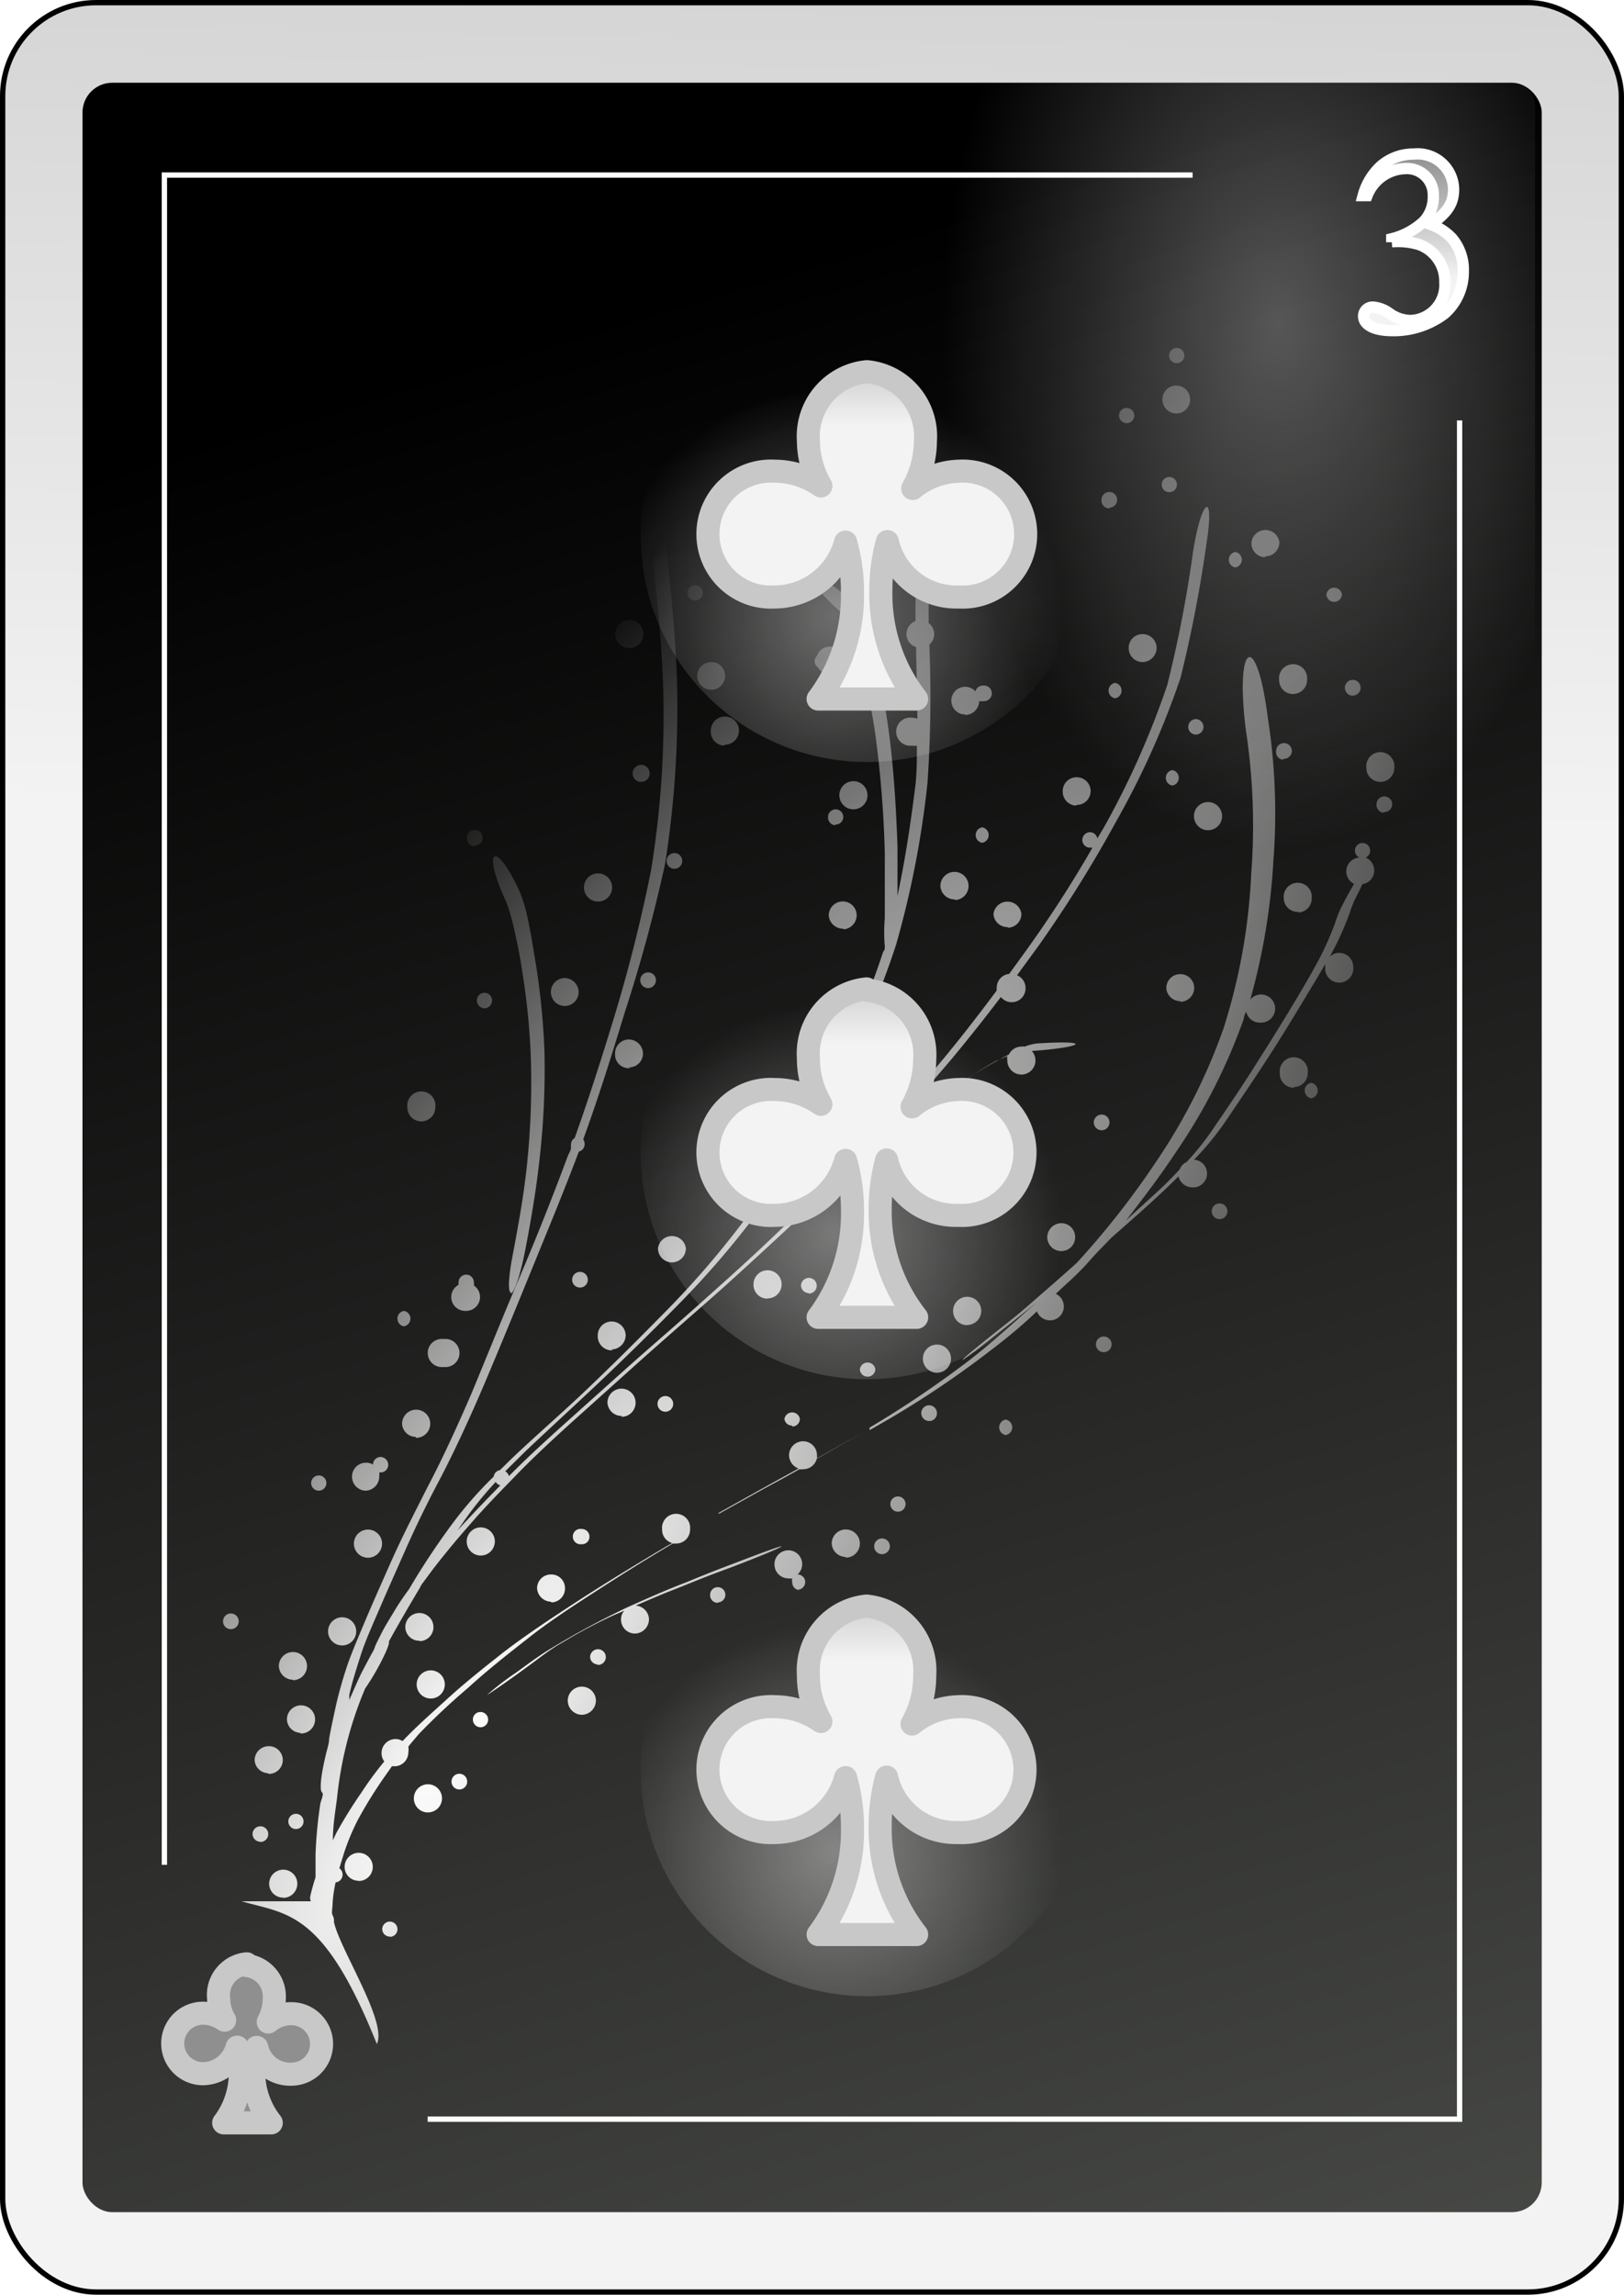<?xml version="1.0" encoding="UTF-8" standalone="no"?>
<svg
   id="svg2"
   viewBox="0 0 70.38 99.42"
   version="1.1"
   sodipodi:docname="3C.svg"
   inkscape:version="1.3.2 (091e20e, 2023-11-25, custom)"
   width="70.38"
   height="99.42"
   xmlns:inkscape="http://www.inkscape.org/namespaces/inkscape"
   xmlns:sodipodi="http://sodipodi.sourceforge.net/DTD/sodipodi-0.dtd"
   xmlns:xlink="http://www.w3.org/1999/xlink"
   xmlns="http://www.w3.org/2000/svg"
   xmlns:svg="http://www.w3.org/2000/svg"
   xmlns:rdf="http://www.w3.org/1999/02/22-rdf-syntax-ns#"
   xmlns:cc="http://creativecommons.org/ns#"
   xmlns:dc="http://purl.org/dc/elements/1.1/">
  <sodipodi:namedview
     id="namedview6"
     pagecolor="#ffffff"
     bordercolor="#000000"
     borderopacity="0.25"
     inkscape:showpageshadow="2"
     inkscape:pageopacity="0.0"
     inkscape:pagecheckerboard="0"
     inkscape:deskcolor="#d1d1d1"
     inkscape:zoom="15.285714"
     inkscape:cx="34.771029"
     inkscape:cy="50.07944"
     inkscape:window-width="3840"
     inkscape:window-height="2054"
     inkscape:window-x="-11"
     inkscape:window-y="-11"
     inkscape:window-maximized="1"
     inkscape:current-layer="g65584" />
  <defs
     id="defs6">
    <style
       id="style1">
      .cls-1 {
        filter: url(#filter63625-0);
      }

      .cls-2 {
        stroke: #000;
        fill: url(#linear-gradient);
      }

      .cls-2, .cls-6 {
        stroke-miterlimit: 10;
        stroke-width: 0.23px;
      }

      .cls-3 {
        fill: url(#linear-gradient-2);
      }

      .cls-4 {
        opacity: 0.31;
        fill: url(#radial-gradient);
      }

      .cls-11, .cls-13, .cls-4, .cls-5, .cls-9 {
        isolation: isolate;
      }

      .cls-5 {
        opacity: 0.32;
        fill: url(#radial-gradient-2);
      }

      .cls-6 {
        fill: none;
      }

      .cls-15, .cls-6 {
        stroke: #fff;
      }

      .cls-7 {
        fill: url(#radial-gradient-3);
      }

      .cls-10, .cls-12, .cls-14, .cls-8 {
        stroke: #c8c8c8;
        stroke-linejoin: round;
        stroke-width: 1px;
      }

      .cls-8 {
        fill: url(#linear-gradient-3);
      }

      .cls-11, .cls-13, .cls-9 {
        opacity: 0.4;
      }

      .cls-9 {
        fill: url(#radial-gradient-4);
      }

      .cls-10 {
        fill: url(#linear-gradient-4);
      }

      .cls-11 {
        fill: url(#radial-gradient-5);
      }

      .cls-12 {
        fill: url(#linear-gradient-5);
      }

      .cls-13 {
        fill: url(#radial-gradient-6);
      }

      .cls-14 {
        fill: url(#linear-gradient-6);
      }

      .cls-15 {
        stroke-width: 0.49px;
        fill: url(#linear-gradient-7);
      }
    </style>
    <filter
       id="filter63625-0"
       name="filter63625-0"
       x="-0.129"
       y="-0.091"
       width="1.257"
       height="1.182">
      <feGaussianBlur
         result="feGaussianBlur63627-4"
         stdDeviation="3.76"
         id="feGaussianBlur1" />
    </filter>
    <linearGradient
       id="linear-gradient"
       x1="-1327.03"
       y1="-2622.99"
       x2="-1317.55"
       y2="-2108.48"
       gradientTransform="matrix(0.23,0,0,-0.23,342.99,-558.46)"
       gradientUnits="userSpaceOnUse">
      <stop
         offset="0"
         stop-color="#f3f3f3"
         id="stop1" />
      <stop
         offset="1"
         stop-color="#8f8f8f"
         id="stop2" />
    </linearGradient>
    <linearGradient
       id="linear-gradient-2"
       x1="-1750.04"
       y1="-2389.17"
       x2="-1617.76"
       y2="-2826.89"
       gradientTransform="matrix(0.24,0,0,-0.24,446.9,-548.34)"
       gradientUnits="userSpaceOnUse">
      <stop
         offset="0"
         id="stop3" />
      <stop
         offset="1"
         stop-color="#555753"
         id="stop4" />
    </linearGradient>
    <radialGradient
       id="radial-gradient"
       cx="2162.5"
       cy="6243.89"
       r="58.68"
       gradientTransform="matrix(-0.23,0,0,0.21,505.31,-1191.63)"
       gradientUnits="userSpaceOnUse">
      <stop
         offset="0"
         stop-color="#fff"
         id="stop5" />
      <stop
         offset="1"
         stop-color="#fff"
         stop-opacity="0"
         id="stop6" />
    </radialGradient>
    <radialGradient
       id="radial-gradient-2"
       cx="-1360.82"
       cy="-1549.92"
       r="63.15"
       gradientTransform="matrix(0.23,0,0,-0.36,375.55,-534.55)"
       xlink:href="#radial-gradient" />
    <radialGradient
       id="radial-gradient-3"
       cx="574.11"
       cy="1075.66"
       r="25.37"
       gradientTransform="matrix(0.83,0.56,2.15,-3.16,-2762.33,3162.82)"
       xlink:href="#radial-gradient" />
    <linearGradient
       id="linear-gradient-3"
       x1="-8608.13"
       y1="-13368.21"
       x2="-8608.13"
       y2="-13308.71"
       gradientTransform="matrix(0.05,0,0,-0.06,482.72,-681.3)"
       xlink:href="#linear-gradient" />
    <radialGradient
       id="radial-gradient-4"
       cx="-474.1"
       cy="-1158.36"
       r="26.74"
       gradientTransform="matrix(0.37,0,0,-0.37,218.74,-339.02)"
       xlink:href="#radial-gradient" />
    <linearGradient
       id="linear-gradient-4"
       x1="-4382.61"
       y1="-6014.3"
       x2="-4382.61"
       y2="-5954.82"
       gradientTransform="matrix(0.11,0,0,-0.12,536.48,-640.36)"
       xlink:href="#linear-gradient" />
    <radialGradient
       id="radial-gradient-5"
       cx="-474.1"
       cy="-1158.36"
       r="26.74"
       gradientTransform="matrix(0.37,0,0,-0.37,218.74,-365.75)"
       xlink:href="#radial-gradient" />
    <linearGradient
       id="linear-gradient-5"
       x1="-4382.61"
       y1="-6014.3"
       x2="-4382.61"
       y2="-5954.82"
       gradientTransform="matrix(0.11,0,0,-0.12,536.48,-667.09)"
       xlink:href="#linear-gradient" />
    <radialGradient
       id="radial-gradient-6"
       cx="-474.1"
       cy="-1158.36"
       r="26.74"
       gradientTransform="matrix(0.37,0,0,-0.37,218.74,-392.49)"
       xlink:href="#radial-gradient" />
    <linearGradient
       id="linear-gradient-6"
       x1="-4382.61"
       y1="-6014.3"
       x2="-4382.61"
       y2="-5954.82"
       gradientTransform="matrix(0.11,0,0,-0.12,536.48,-693.83)"
       xlink:href="#linear-gradient" />
    <linearGradient
       id="linear-gradient-7"
       x1="76.79"
       y1="543"
       x2="76.79"
       y2="548.41"
       gradientTransform="matrix(1,0,0,-1,-8.36,564.46)"
       xlink:href="#linear-gradient" />
    <linearGradient
       inkscape:collect="always"
       xlink:href="#linear-gradient"
       id="linearGradient1"
       gradientUnits="userSpaceOnUse"
       gradientTransform="matrix(0.23,0,0,-0.23,342.99,-558.46)"
       x1="-1327.03"
       y1="-2622.99"
       x2="-1317.55"
       y2="-2108.48" />
    <radialGradient
       inkscape:collect="always"
       xlink:href="#radial-gradient"
       id="radialGradient1"
       gradientUnits="userSpaceOnUse"
       gradientTransform="matrix(-0.23,0,0,0.21,505.31,-1191.63)"
       cx="2162.5"
       cy="6243.89"
       r="58.68" />
  </defs>
  <title
     id="title6">Two of Spades</title>
  <g
     id="_3_club"
     data-name="3_club"
     transform="translate(-7.175,-9.415)">
    <g
       id="use70767">
      <g
         id="g65584">
        <rect
           id="rect65588"
           class="cls-2"
           x="7.29"
           y="9.53"
           width="70.15"
           height="99.19"
           rx="4.05"
           ry="4.05"
           style="fill:url(#linearGradient1)" />
        <rect
           id="rect3662"
           class="cls-3"
           x="10.75"
           y="13"
           width="63.24"
           height="92.26"
           rx="1.29"
           ry="1.29"
           style="fill:url(#linear-gradient-2)" />
        <rect
           id="rect65592"
           class="cls-4"
           x="10.99"
           y="81.02"
           width="26.55"
           height="24.28"
           style="fill:url(#radialGradient1)" />
        <path
           id="rect65594"
           class="cls-5"
           d="m 46.2,13 h 26.5 a 1,1 0 0 1 1,1 v 43.2 a 1,1 0 0 1 -1,1 H 46.2 a 1,1 0 0 1 -1,-1 V 14 a 1,1 0 0 1 1,-1 z"
           style="fill:url(#radial-gradient-2)" />
        <path
           id="path65596"
           class="cls-6"
           d="M 25.71,101.23 H 70.43 V 27.63 M 58.86,17 H 14.3 v 73.21" />
      </g>
    </g>
    <path
       id="path4205"
       class="cls-7"
       d="m 23.49,98 c 0.53,-0.9 -1.57,-4.09 -1.84,-5.3 0,-0.1 0,-0.2 -0.06,-0.3 -0.06,-0.1 0,-0.35 0,-0.53 a 5.58,5.58 0 0 1 0.13,-0.9 0.33,0.33 0 0 0 0.3,-0.33 0.32,0.32 0 0 0 -0.14,-0.28 l 0.21,-0.68 a 9.68,9.68 0 0 1 0.61,-1.45 19.57,19.57 0 0 1 1.08,-1.75 l 0.38,-0.54 h 0.11 a 0.6,0.6 0 0 0 0.6,-0.6 0.7,0.7 0 0 0 0,-0.25 c 0.14,-0.18 0.3,-0.36 0.45,-0.54 a 29.31,29.31 0 0 1 2.13,-2 c 0.81,-0.74 1.67,-1.42 2.54,-2.1 1,-0.8 2.11,-1.51 3.21,-2.22 1.1,-0.71 2.07,-1.31 3.13,-1.94 h 0.15 a 0.6,0.6 0 0 0 0.6,-0.6 0.61,0.61 0 1 0 -1.21,0 0.59,0.59 0 0 0 0.44,0.58 l -0.3,0.17 c -1.28,0.76 -2.56,1.54 -3.81,2.35 -1.1,0.72 -2.19,1.43 -3.23,2.23 -0.86,0.68 -1.72,1.36 -2.53,2.11 -0.62,0.56 -1.24,1.11 -1.82,1.72 a 0.54,0.54 0 0 0 -0.31,-0.09 0.61,0.61 0 0 0 -0.6,0.61 0.58,0.58 0 0 0 0.12,0.36 15.06,15.06 0 0 0 -1,1.36 19.84,19.84 0 0 0 -1.09,1.76 l -0.14,0.3 c 0,-0.61 0.1,-1.22 0.18,-1.82 A 16.43,16.43 0 0 1 23,82.57 10.56,10.56 0 0 0 23.89,81 2.46,2.46 0 0 0 24.03,80.62 v -0.09 c 0.43,-0.78 0.88,-1.55 1.34,-2.32 a 1.09,1.09 0 0 1 0.08,-0.15 l 0.52,-0.7 c 0.49,-0.63 1,-1.25 1.54,-1.86 0.67,-0.78 1.4,-1.52 2.12,-2.26 0.72,-0.74 1.67,-1.62 2.54,-2.4 L 35,68.3 c 1,-0.89 2,-1.76 3,-2.64 1,-0.88 2.21,-2 3.29,-3 0.57,-0.54 1.13,-1.09 1.69,-1.65 a 8.85,8.85 0 0 0 1.69,-1.33 c 1.1,-0.94 2.23,-1.86 3.38,-2.74 a 16.82,16.82 0 0 1 2.27,-1.55 l 0.51,-0.22 a 0.47,0.47 0 0 0 0,0.17 0.61,0.61 0 1 0 1.06,-0.39 c 2.24,-0.16 2.7,-0.48 0.28,-0.33 a 1.89,1.89 0 0 0 -0.58,0.14 0.39,0.39 0 0 0 -0.15,0 0.6,0.6 0 0 0 -0.54,0.34 21.1,21.1 0 0 0 -3.41,2.2 c -1.15,0.88 -2.27,1.8 -3.37,2.74 -0.46,0.39 -0.76,0.67 -0.93,0.83 0.57,-0.57 1.15,-1.14 1.72,-1.72 1.25,-1.26 2.43,-2.58 3.57,-3.93 q 1.07,-1.29 2.07,-2.61 a 0.6,0.6 0 0 0 1.07,-0.39 0.59,0.59 0 0 0 -0.37,-0.55 l 0.9,-1.23 a 55,55 0 0 0 3.4,-5.44 36.16,36.16 0 0 0 2.79,-6.23 57.6,57.6 0 0 0 1.12,-5.8 c 0.37,-2.33 -0.21,-2 -0.58,0.34 A 54.27,54.27 0 0 1 57.76,39.1 37,37 0 0 1 55,45.29 l -0.27,0.45 a 0.33,0.33 0 0 0 -0.32,-0.27 0.34,0.34 0 0 0 -0.33,0.34 0.33,0.33 0 0 0 0.33,0.33 h 0.11 a 52.11,52.11 0 0 1 -3,4.63 l -0.61,0.84 a 0.6,0.6 0 0 0 -0.54,0.6 0.49,0.49 0 0 0 0,0.12 c -0.81,1.09 -1.65,2.17 -2.52,3.21 -1.15,1.36 -2.33,2.68 -3.58,3.94 -1.25,1.26 -2.37,2.36 -3.59,3.52 -1.22,1.16 -2.17,2 -3.29,3 -1.12,1 -2,1.75 -3,2.64 l -2.79,2.5 c -0.8,0.72 -1.61,1.46 -2.37,2.23 a 0.34,0.34 0 0 0 -0.16,-0.21 l 0.91,-0.9 c 1,-0.94 2,-1.86 3,-2.8 q 1.77,-1.67 3.48,-3.41 a 38.89,38.89 0 0 0 3.61,-4.19 48,48 0 0 0 3.29,-5.4 35.69,35.69 0 0 0 2.65,-6.12 41.4,41.4 0 0 0 1.36,-7 54.93,54.93 0 0 0 0.08,-6 0.59,0.59 0 0 0 0.21,-0.45 0.61,0.61 0 0 0 -0.24,-0.48 c 0,-0.25 0,-0.5 0,-0.75 0,-0.41 0,-0.83 0,-1.25 -0.08,-2.34 -0.66,-2 -0.57,0.34 0,0.41 0,0.83 0,1.25 0,0.11 0,0.21 0,0.32 a 0.61,0.61 0 0 0 -0.39,0.57 0.58,0.58 0 0 0 0.42,0.56 c 0,1 0.06,2.08 0.05,3.11 a 0.59,0.59 0 0 0 -0.23,-0.05 0.61,0.61 0 1 0 0,1.21 0.52,0.52 0 0 0 0.21,0 c 0,0.67 0,1.34 -0.1,2 -0.19,1.51 -0.42,3 -0.74,4.51 0,-0.71 0,-1.43 0,-2.14 -0.06,-1.68 -0.16,-3.36 -0.38,-5 A 26.57,26.57 0 0 0 45.01,37.69 10.8,10.8 0 0 0 44.49,36 1.79,1.79 0 0 0 44.22,35.56 c -1.91,-1.71 -2.55,-1.33 -0.62,0.36 a 1.94,1.94 0 0 1 0.27,0.43 12.17,12.17 0 0 1 0.57,1.65 26.11,26.11 0 0 1 0.69,3.39 47.29,47.29 0 0 1 0.39,5 c 0,0.94 0,1.88 0,2.81 a 7,7 0 0 0 0,1.22 c 0,0.08 0,0.16 -0.07,0.23 -0.38,1.16 -0.82,2.29 -1.31,3.4 a 0.6,0.6 0 1 0 -0.52,0.9 h 0.12 c -0.29,0.62 -0.6,1.23 -0.94,1.83 a 47.35,47.35 0 0 1 -3.3,5.41 39,39 0 0 1 -3.62,4.19 c -1.14,1.16 -2.29,2.3 -3.47,3.42 -1,0.94 -2.05,1.85 -3.05,2.8 l -0.52,0.51 a 0.33,0.33 0 0 0 -0.27,0.28 16.87,16.87 0 0 0 -1.76,2 31.91,31.91 0 0 0 -1.91,2.88 c -0.22,0.3 -0.43,0.6 -0.62,0.92 -0.19,0.32 -0.41,0.66 -0.58,1 -0.17,0.34 -0.24,0.46 -0.32,0.7 v 0 c -0.17,0.3 -0.33,0.61 -0.49,0.91 -0.16,0.3 -0.39,0.85 -0.58,1.27 a 1.55,1.55 0 0 0 0,-0.21 c 0.13,-0.59 0.32,-1.17 0.5,-1.74 0.18,-0.57 0.53,-1.35 0.81,-2 0.28,-0.65 0.71,-1.62 1.07,-2.43 0.48,-1.09 1,-2.16 1.57,-3.23 0.68,-1.31 1.29,-2.65 1.87,-4 0.7,-1.65 1.38,-3.31 2.07,-5 0.69,-1.69 1.41,-3.42 2.06,-5.15 a 0.33,0.33 0 0 0 0.25,-0.33 0.36,0.36 0 0 0 -0.06,-0.2 c 0.66,-1.81 1.24,-3.66 1.8,-5.5 A 66.89,66.89 0 0 0 36,46.83 43.66,43.66 0 0 0 36.52,39.09 c -0.08,-2.64 -0.39,-5.26 -0.71,-7.87 -0.2,-1.58 -0.43,-3.14 -0.68,-4.71 a 5.22,5.22 0 0 0 -0.35,-1.39 0.58,0.58 0 0 0 0.19,0 0.61,0.61 0 1 0 0,-1.21 0.6,0.6 0 0 0 -0.6,0.6 0.63,0.63 0 0 0 0.16,0.42 3.72,3.72 0 0 0 0,1.88 c 0.11,0.69 0.22,1.39 0.32,2.09 a 0.34,0.34 0 0 0 -0.57,0.24 0.34,0.34 0 0 0 0.34,0.34 0.34,0.34 0 0 0 0.29,-0.18 c 0.11,0.74 0.21,1.48 0.31,2.22 0,0.19 0,0.38 0.07,0.57 A 0.54,0.54 0 0 0 35,32 a 0.62,0.62 0 0 0 -0.61,0.61 0.6,0.6 0 0 0 0.61,0.6 0.58,0.58 0 0 0 0.39,-0.14 c 0.25,2.09 0.47,4.2 0.53,6.31 a 41.81,41.81 0 0 1 -0.53,7.74 67.08,67.08 0 0 1 -1.65,6.53 c -0.52,1.7 -1.06,3.39 -1.66,5.07 a 0.34,0.34 0 0 0 -0.16,0.29 0.43,0.43 0 0 0 0,0.12 c 0,0.12 -0.08,0.23 -0.13,0.35 -0.67,1.8 -1.38,3.59 -2.13,5.35 -0.75,1.76 -1.37,3.32 -2.07,5 -0.59,1.36 -1.2,2.71 -1.88,4 -0.54,1.07 -1.09,2.13 -1.58,3.23 -0.36,0.81 -0.72,1.62 -1.07,2.44 -0.28,0.67 -0.57,1.33 -0.81,2 a 18.09,18.09 0 0 0 -0.5,1.74 c -0.11,0.5 -0.22,1 -0.31,1.49 0,0.22 -0.08,0.44 -0.13,0.65 -0.26,1.07 -0.28,1.61 -0.18,1.69 0.1,0.08 -0.06,0.36 -0.08,0.54 a 19.12,19.12 0 0 0 -0.2,2.14 v 1 c -0.08,0.24 -0.15,0.49 -0.21,0.74 -0.06,0.25 0,0.2 0,0.3 h -3 c 2,0.57 3.55,0.4 5.86,6.17 z m 0.59,-4.67 A 0.33,0.33 0 1 0 23.74,93 a 0.33,0.33 0 0 0 0.34,0.32 z m -4.63,-1.69 a 0.61,0.61 0 1 0 -0.61,-0.61 0.6,0.6 0 0 0 0.61,0.6 z m 3.26,-0.73 a 0.61,0.61 0 1 0 -0.6,-0.6 0.6,0.6 0 0 0 0.6,0.59 z m -4.26,-1.69 a 0.34,0.34 0 1 0 -0.33,-0.34 0.34,0.34 0 0 0 0.33,0.33 z M 20,88.66 a 0.33,0.33 0 0 0 0,-0.66 0.33,0.33 0 1 0 0,0.66 z m 5.71,-0.72 a 0.61,0.61 0 1 0 -0.6,-0.61 0.61,0.61 0 0 0 0.56,0.61 z m 1.43,-1 a 0.34,0.34 0 0 0 0,-0.67 0.34,0.34 0 1 0 0,0.67 z m -8.32,-0.67 a 0.6,0.6 0 0 0 0.61,-0.6 0.6,0.6 0 0 0 -0.61,-0.6 0.61,0.61 0 0 0 -0.61,0.6 0.6,0.6 0 0 0 0.57,0.57 z m 1.39,-1.75 a 0.61,0.61 0 1 0 -0.6,-0.61 0.6,0.6 0 0 0 0.56,0.58 z M 28,84.25 A 0.33,0.33 0 0 0 28.33,83.92 0.33,0.33 0 0 0 28,83.59 0.32,0.32 0 0 0 27.67,83.92 0.33,0.33 0 0 0 28,84.25 Z m 4.38,-0.54 A 0.62,0.62 0 0 0 33,83.1 a 0.61,0.61 0 0 0 -1.22,0 0.62,0.62 0 0 0 0.61,0.61 z M 25.92,83 a 0.61,0.61 0 0 0 0,-1.21 0.61,0.61 0 1 0 0,1.21 z m 2.37,-0.15 c 0,0 0.71,-0.46 1.82,-1.28 0.48,-0.35 0.94,-0.72 1.45,-1 a 22,22 0 0 1 2.2,-1.17 l 0.47,-0.2 a 0.56,0.56 0 0 0 -0.14,0.38 0.6,0.6 0 0 0 0.6,0.61 0.62,0.62 0 0 0 0.61,-0.61 0.61,0.61 0 0 0 -0.58,-0.6 c 0.53,-0.23 1.06,-0.46 1.6,-0.67 0.54,-0.21 1.21,-0.49 1.82,-0.72 l 0.78,-0.29 c 2.38,-0.91 3,-1.27 0.62,-0.36 l -0.79,0.3 c -0.61,0.23 -1.21,0.47 -1.81,0.72 -0.87,0.33 -1.72,0.71 -2.57,1.09 A 36.49,36.49 0 0 0 31,80.87 c -0.51,0.31 -1,0.68 -1.44,1 a 12.16,12.16 0 0 0 -1.22,0.93 z m -8.42,-0.64 a 0.61,0.61 0 1 0 -0.61,-0.61 0.61,0.61 0 0 0 0.61,0.59 z m 13.21,-0.66 a 0.34,0.34 0 1 0 -0.33,-0.33 0.34,0.34 0 0 0 0.33,0.31 z m -11,-0.85 a 0.61,0.61 0 0 0 0,-1.21 0.61,0.61 0 1 0 0,1.21 z m 3.27,-0.18 a 0.61,0.61 0 1 0 -0.61,-0.6 0.6,0.6 0 0 0 0.64,0.58 z M 17.18,80 A 0.34,0.34 0 1 0 16.84,79.66 0.34,0.34 0 0 0 17.18,80 Z m 21.11,-1.16 a 0.33,0.33 0 1 0 -0.34,-0.33 0.33,0.33 0 0 0 0.34,0.35 z m -7.23,0 a 0.6,0.6 0 0 0 0.6,-0.61 0.59,0.59 0 0 0 -0.6,-0.6 0.6,0.6 0 0 0 -0.61,0.6 0.62,0.62 0 0 0 0.61,0.58 z m 10.68,-0.55 a 0.33,0.33 0 0 0 0,-0.66 v 0 a 0.6,0.6 0 1 0 -1,-0.43 0.6,0.6 0 0 0 0.6,0.6 0.47,0.47 0 0 0 0.17,0 0.37,0.37 0 0 0 0,0.18 0.33,0.33 0 0 0 0.33,0.33 z m 2.08,-1.39 a 0.61,0.61 0 1 0 -0.6,-0.61 0.61,0.61 0 0 0 0.6,0.58 z m -20.62,0 a 0.61,0.61 0 0 0 0,-1.21 0.61,0.61 0 1 0 0,1.21 z M 28,76.81 A 0.61,0.61 0 1 0 27.4,76.2 0.61,0.61 0 0 0 28,76.81 Z m 17.39,-0.06 a 0.34,0.34 0 1 0 -0.33,-0.33 0.34,0.34 0 0 0 0.3,0.33 z m -13,-0.43 A 0.32,0.32 0 0 0 32.72,75.99 0.33,0.33 0 0 0 32.39,75.66 0.33,0.33 0 0 0 32,76 a 0.33,0.33 0 0 0 0.36,0.32 z m -5.53,-0.39 c 0.2,-0.29 0.39,-0.57 0.6,-0.86 a 15.13,15.13 0 0 1 1.2,-1.45 0.3,0.3 0 0 0 0.2,0.15 c -0.65,0.66 -1.29,1.33 -1.9,2 l -0.1,0.13 z M 38.33,75 l 2,-1.11 c 0.5,-0.27 1,-0.54 1.49,-0.82 a 0.47,0.47 0 0 0 0.17,0 0.6,0.6 0 0 0 0.58,-0.45 l 2.08,-1.19 -2.07,1.17 a 0.66,0.66 0 0 0 0,-0.14 0.6,0.6 0 0 0 -0.6,-0.6 0.61,0.61 0 0 0 -0.61,0.6 0.63,0.63 0 0 0 0.41,0.58 l -0.47,0.26 c -1,0.55 -2,1.11 -3,1.67 z m 7.76,-0.09 a 0.33,0.33 0 0 0 0,-0.66 0.33,0.33 0 0 0 0,0.66 z M 23,74 a 0.61,0.61 0 0 0 0.61,-0.61 0.84,0.84 0 0 0 0,-0.18 h 0.06 A 0.33,0.33 0 0 0 24,72.88 0.34,0.34 0 0 0 23.67,72.54 0.33,0.33 0 0 0 23.34,72.87 0.55,0.55 0 0 0 23.03,72.79 0.6,0.6 0 0 0 22.43,73.39 0.61,0.61 0 0 0 23,74 Z m -2,0 A 0.33,0.33 0 1 0 20.66,73.67 0.33,0.33 0 0 0 21,74 Z m 4.2,-2.29 a 0.61,0.61 0 1 0 -0.6,-0.61 0.6,0.6 0 0 0 0.59,0.57 z m 25.56,-0.12 a 0.34,0.34 0 0 0 0,-0.67 0.34,0.34 0 0 0 0,0.67 z m -5.9,-0.21 0.9,-0.52 a 41.45,41.45 0 0 0 4.35,-2.94 c 0.71,-0.54 1.39,-1.1 2,-1.69 a 0.61,0.61 0 0 0 0.57,0.39 0.6,0.6 0 0 0 0.6,-0.6 0.61,0.61 0 0 0 -0.35,-0.55 c 0.48,-0.45 1,-0.9 1.41,-1.37 0.41,-0.47 0.66,-0.7 1,-1.06 1,-0.88 2,-1.75 2.9,-2.65 a 0.1,0.1 0 0 0 0,-0.05 0.62,0.62 0 0 0 0.61,0.52 0.601,0.601 0 0 0 0.07,-1.2 12.21,12.21 0 0 0 1.5,-1.86 c 0.57,-0.84 1.14,-1.68 1.69,-2.53 0.55,-0.85 1.08,-1.71 1.6,-2.58 0.3,-0.5 0.61,-1 0.9,-1.51 a 0.5,0.5 0 0 0 0,0.12 0.61,0.61 0 1 0 1.21,0 0.6,0.6 0 0 0 -0.61,-0.6 0.57,0.57 0 0 0 -0.41,0.17 l 0.24,-0.45 a 12.86,12.86 0 0 0 0.62,-1.43 5.37,5.37 0 0 1 0.21,-0.56 c 0.14,-0.28 0.26,-0.51 0.35,-0.71 a 0.59,0.59 0 0 0 0.51,-0.59 0.6,0.6 0 0 0 -0.37,-0.56 0.33,0.33 0 1 0 -0.27,0 0.6,0.6 0 0 0 -0.57,0.6 0.6,0.6 0 0 0 0.34,0.54 c -0.18,0.3 -0.38,0.66 -0.61,1.12 a 5.37,5.37 0 0 0 -0.21,0.56 12.86,12.86 0 0 1 -0.62,1.43 c -0.4,0.77 -0.85,1.52 -1.3,2.27 -0.45,0.75 -1.06,1.72 -1.6,2.57 -0.54,0.85 -1.11,1.7 -1.69,2.54 a 11.56,11.56 0 0 1 -1.23,1.56 0.59,0.59 0 0 0 -0.3,0.32 c -0.22,0.24 -0.45,0.47 -0.68,0.7 -0.54,0.51 -1.1,1 -1.65,1.52 0.77,-1 1.49,-1.94 2.19,-3 a 24.9,24.9 0 0 0 2.92,-5.75 c 0,-0.11 0.06,-0.21 0.1,-0.31 a 0.6,0.6 0 0 0 0.59,0.48 0.61,0.61 0 1 0 -0.41,-1 28,28 0 0 0 1,-6 26.8,26.8 0 0 0 -0.24,-6.2 c -0.49,-3.86 -1.44,-3.31 -0.95,0.54 a 27.47,27.47 0 0 1 0.23,6.21 25.82,25.82 0 0 1 -1.21,6.73 25.17,25.17 0 0 1 -2.92,5.76 36.25,36.25 0 0 1 -3.43,4.37 c -0.71,0.64 -1.44,1.27 -2.16,1.9 -0.53,0.46 -1.08,0.88 -1.63,1.32 -1.91,1.53 -1.31,1.18 0.6,-0.35 0.5,-0.39 1,-0.78 1.48,-1.19 -1,0.9 -1.95,1.77 -3,2.58 a 45.58,45.58 0 0 1 -4.27,2.88 z m -3.35,-0.16 a 0.33,0.33 0 0 0 0.33,-0.33 0.34,0.34 0 0 0 -0.67,0 0.33,0.33 0 0 0 0.33,0.29 z m 6,-0.24 a 0.34,0.34 0 0 0 0.27,-0.33 0.34,0.34 0 1 0 -0.33,0.33 z M 34.1,70.8 a 0.61,0.61 0 1 0 -0.6,-0.61 0.61,0.61 0 0 0 0.64,0.57 z M 36,70.58 A 0.34,0.34 0 1 0 35.67,70.24 0.34,0.34 0 0 0 36,70.58 Z m 8.77,-1.52 a 0.33,0.33 0 0 0 0.34,-0.33 0.34,0.34 0 0 0 -0.67,0 0.33,0.33 0 0 0 0.32,0.33 z m 3,-0.17 a 0.61,0.61 0 1 0 -0.6,-0.61 0.61,0.61 0 0 0 0.58,0.61 z M 26.4,68.64 a 0.61,0.61 0 1 0 0,-1.21 0.61,0.61 0 1 0 0,1.21 z M 55,68 A 0.34,0.34 0 1 0 54.67,67.67 0.34,0.34 0 0 0 55,68 Z M 33.68,67.88 a 0.62,0.62 0 0 0 0.61,-0.61 0.61,0.61 0 0 0 -0.61,-0.6 0.6,0.6 0 0 0 -0.6,0.6 0.61,0.61 0 0 0 0.64,0.65 z m -9,-1 a 0.34,0.34 0 0 0 0,-0.67 0.34,0.34 0 0 0 0,0.67 z m 24.4,-0.06 a 0.61,0.61 0 1 0 -0.6,-0.61 0.61,0.61 0 0 0 0.6,0.62 z M 27.37,66.21 a 0.6,0.6 0 0 0 0.34,-1.1 0.32,0.32 0 0 0 0,-0.14 0.33,0.33 0 1 0 -0.66,0 0.36,0.36 0 0 0 0,0.11 0.6,0.6 0 0 0 0.28,1.13 z m 13.07,-0.54 a 0.61,0.61 0 1 0 -0.61,-0.6 0.6,0.6 0 0 0 0.61,0.61 z M 29.3,65.46 c 0.14,0 0.41,-0.7 0.65,-1.95 0.24,-1.25 0.46,-2.53 0.6,-3.81 a 34.41,34.41 0 0 0 0.22,-4.76 32.31,32.31 0 0 0 -0.34,-3.55 C 30.3,50.6 30.18,49.8 30,49 a 7.2,7.2 0 0 0 -0.28,-0.9 c -1.05,-2.33 -1.71,-2 -0.62,0.36 a 7.06,7.06 0 0 1 0.28,0.89 24,24 0 0 1 0.46,2.36 30.07,30.07 0 0 1 0.34,3.54 A 34.39,34.39 0 0 1 30,60 c -0.14,1.28 -0.37,2.55 -0.61,3.81 -0.21,1.1 -0.19,1.62 -0.06,1.61 z m 12.92,0 a 0.34,0.34 0 1 0 -0.33,-0.34 0.34,0.34 0 0 0 0.33,0.32 z M 32.3,65.2 a 0.34,0.34 0 1 0 -0.33,-0.34 0.34,0.34 0 0 0 0.33,0.34 z m 4,-1.09 a 0.61,0.61 0 0 0 0.6,-0.61 0.61,0.61 0 0 0 -1.21,0 0.61,0.61 0 0 0 0.58,0.61 z m 16.87,-0.49 a 0.6,0.6 0 0 0 0.6,-0.6 0.6,0.6 0 0 0 -0.6,-0.61 0.62,0.62 0 0 0 -0.61,0.61 0.61,0.61 0 0 0 0.58,0.6 z m 6.8,-1.39 a 0.34,0.34 0 1 0 0,-0.67 0.34,0.34 0 0 0 0,0.67 z M 48.42,59.38 a 0.6,0.6 0 0 0 0.61,-0.6 0.61,0.61 0 0 0 -0.61,-0.6 0.6,0.6 0 0 0 -0.6,0.6 0.6,0.6 0 0 0 0.6,0.6 z m 6.44,-1 a 0.34,0.34 0 1 0 0,-0.67 0.34,0.34 0 0 0 0,0.67 z M 25.43,58 a 0.61,0.61 0 0 0 0.61,-0.61 0.61,0.61 0 1 0 -1.21,0 0.6,0.6 0 0 0 0.6,0.61 z m 15.29,-0.25 a 0.6,0.6 0 0 0 0.61,-0.6 0.61,0.61 0 1 0 -1.21,0 0.6,0.6 0 0 0 0.6,0.6 z M 64,57 a 0.34,0.34 0 0 0 0,-0.67 0.34,0.34 0 0 0 0,0.67 z m -0.76,-0.49 a 0.6,0.6 0 0 0 0.61,-0.6 0.61,0.61 0 1 0 -1.21,0 0.6,0.6 0 0 0 0.64,0.63 z M 44.43,56.33 a 0.61,0.61 0 1 0 0,-1.21 0.61,0.61 0 0 0 0,1.21 z m -10,-0.67 a 0.6,0.6 0 0 0 0.61,-0.6 0.62,0.62 0 0 0 -0.61,-0.61 0.6,0.6 0 0 0 -0.6,0.61 0.59,0.59 0 0 0 0.66,0.63 z M 28.17,53.1 a 0.34,0.34 0 0 0 0.33,-0.34 0.33,0.33 0 0 0 -0.33,-0.33 0.33,0.33 0 0 0 -0.33,0.33 0.34,0.34 0 0 0 0.33,0.34 z M 31.65,53 a 0.6,0.6 0 0 0 0.6,-0.6 0.61,0.61 0 0 0 -0.6,-0.61 0.6,0.6 0 0 0 -0.6,0.61 0.6,0.6 0 0 0 0.6,0.6 z m 26.67,-0.18 a 0.61,0.61 0 0 0 0.61,-0.6 0.6,0.6 0 0 0 -0.61,-0.6 0.6,0.6 0 0 0 -0.6,0.6 0.6,0.6 0 0 0 0.6,0.57 z m -23,-0.6 a 0.34,0.34 0 0 0 0,-0.67 0.34,0.34 0 1 0 0,0.67 z m 8.38,-2.54 a 0.61,0.61 0 0 0 0.6,-0.61 0.6,0.6 0 0 0 -0.6,-0.6 0.61,0.61 0 0 0 -0.61,0.6 0.62,0.62 0 0 0 0.66,0.58 z m 7.13,-0.07 a 0.6,0.6 0 0 0 0.61,-0.6 0.61,0.61 0 0 0 -1.21,0 0.6,0.6 0 0 0 0.65,0.57 z m 12.59,-0.66 a 0.6,0.6 0 0 0 0.6,-0.6 0.61,0.61 0 1 0 -1.21,0 0.6,0.6 0 0 0 0.66,0.57 z M 33.17,48.47 a 0.61,0.61 0 0 0 0,-1.21 0.61,0.61 0 1 0 0,1.21 z m 15.36,-0.06 a 0.61,0.61 0 1 0 -0.6,-0.61 0.61,0.61 0 0 0 0.65,0.58 z M 36.46,47.05 a 0.34,0.34 0 0 0 0,-0.67 0.34,0.34 0 1 0 0,0.67 z m -8.72,-1 a 0.34,0.34 0 1 0 -0.33,-0.33 0.34,0.34 0 0 0 0.33,0.36 z m 22,-0.12 a 0.34,0.34 0 0 0 0,-0.67 0.34,0.34 0 0 0 0,0.67 z m 9.71,-0.55 a 0.61,0.61 0 1 0 0,-1.21 0.61,0.61 0 0 0 0,1.21 z M 43.39,45.14 a 0.33,0.33 0 1 0 -0.33,-0.33 0.34,0.34 0 0 0 0.29,0.36 z M 67.16,44.6 a 0.34,0.34 0 1 0 -0.33,-0.33 0.34,0.34 0 0 0 0.29,0.36 z m -23,-0.12 a 0.61,0.61 0 0 0 0,-1.22 0.61,0.61 0 0 0 0,1.22 z m 9.68,-0.19 a 0.6,0.6 0 0 0 0.6,-0.6 0.6,0.6 0 0 0 -0.6,-0.6 0.6,0.6 0 0 0 -0.61,0.6 0.61,0.61 0 0 0 0.56,0.63 z m 4.14,-0.84 a 0.34,0.34 0 0 0 0,-0.67 0.34,0.34 0 0 0 0,0.67 z M 67,43.29 a 0.6,0.6 0 0 0 0.6,-0.6 0.61,0.61 0 1 0 -1.21,0 0.6,0.6 0 0 0 0.61,0.6 z m -32,0 a 0.37,0.37 0 1 0 -0.08,0 z m 27.81,-1 a 0.34,0.34 0 1 0 -0.33,-0.33 0.33,0.33 0 0 0 0.29,0.37 z M 38.59,41.68 a 0.61,0.61 0 1 0 -0.61,-0.61 0.6,0.6 0 0 0 0.57,0.65 z M 59,41.24 A 0.33,0.33 0 0 0 59.33,40.91 0.34,0.34 0 0 0 59,40.57 0.34,0.34 0 0 0 58.67,40.91 0.33,0.33 0 0 0 59,41.24 Z M 49,40.39 a 0.61,0.61 0 0 0 0.61,-0.6 c 0,0 0,0 0,0 a 0.28,0.28 0 0 0 0.15,0 0.34,0.34 0 1 0 0,-0.67 0.32,0.32 0 0 0 -0.31,0.25 0.6,0.6 0 1 0 -0.44,1 z m 6.5,-0.72 a 0.34,0.34 0 0 0 0,-0.67 0.34,0.34 0 0 0 0,0.67 z m 10.29,-0.12 a 0.34,0.34 0 1 0 -0.33,-0.34 0.34,0.34 0 0 0 0.4,0.34 z m -2.57,-0.07 a 0.6,0.6 0 0 0 0.6,-0.6 0.61,0.61 0 1 0 -1.21,0 0.6,0.6 0 0 0 0.68,0.6 z M 38,39.3 A 0.6,0.6 0 0 0 38.6,38.7 0.59,0.59 0 0 0 38,38.1 0.6,0.6 0 0 0 37.39,38.7 0.61,0.61 0 0 0 38,39.3 Z m 5.14,-0.66 a 0.61,0.61 0 1 0 0,-1.21 0.6,0.6 0 0 0 -0.56,0.4 0.33,0.33 0 0 0 -0.1,0.23 0.33,0.33 0 0 0 0.15,0.28 0.6,0.6 0 0 0 0.51,0.3 z M 56.69,38.1 a 0.62,0.62 0 0 0 0.61,-0.61 0.6,0.6 0 0 0 -0.61,-0.6 0.59,0.59 0 0 0 -0.6,0.6 0.6,0.6 0 0 0 0.6,0.61 z M 34.37,37.49 a 0.61,0.61 0 1 0 0,-1.21 0.61,0.61 0 0 0 0,1.21 z m 10.19,-1.88 a 0.33,0.33 0 0 0 0.34,-0.33 0.34,0.34 0 0 0 -0.67,0 0.33,0.33 0 0 0 0.33,0.33 z M 65,35.49 a 0.33,0.33 0 0 0 0.33,-0.33 0.34,0.34 0 0 0 -0.67,0 0.33,0.33 0 0 0 0.34,0.33 z M 37.3,35.43 A 0.33,0.33 0 0 0 37.63,35.1 0.32,0.32 0 0 0 37.3,34.77 0.33,0.33 0 0 0 36.97,35.1 0.33,0.33 0 0 0 37.3,35.43 Z M 60.71,34 a 0.34,0.34 0 0 0 0,-0.67 0.34,0.34 0 0 0 0,0.67 z m 1.3,-0.48 a 0.61,0.61 0 0 0 0.61,-0.61 0.61,0.61 0 0 0 -1.21,0 0.61,0.61 0 0 0 0.59,0.65 z M 40.27,32.79 a 0.34,0.34 0 0 0 0,-0.67 0.34,0.34 0 1 0 0,0.67 z M 43,32.59 a 0.61,0.61 0 0 0 0,-1.21 0.61,0.61 0 1 0 0,1.21 z m -5.2,-1 a 0.61,0.61 0 1 0 -0.61,-0.6 0.6,0.6 0 0 0 0.63,0.63 z m 17.45,-0.18 a 0.34,0.34 0 1 0 -0.34,-0.34 0.34,0.34 0 0 0 0.36,0.37 z m -7.84,-0.06 a 0.61,0.61 0 1 0 -0.6,-0.61 0.61,0.61 0 0 0 0.62,0.64 z m 10.44,-0.61 a 0.33,0.33 0 0 0 0,-0.66 0.33,0.33 0 0 0 0,0.66 z M 46.2,29.39 a 0.34,0.34 0 1 0 -0.34,-0.34 0.34,0.34 0 0 0 0.34,0.34 z m -13,-0.19 a 0.61,0.61 0 0 0 0,-1.21 0.61,0.61 0 1 0 0,1.21 z M 56,27.75 A 0.33,0.33 0 1 0 55.67,27.42 0.34,0.34 0 0 0 56,27.75 Z m 2.15,-0.42 a 0.6,0.6 0 0 0 0.6,-0.61 0.6,0.6 0 0 0 -0.6,-0.6 0.6,0.6 0 0 0 -0.6,0.6 0.61,0.61 0 0 0 0.59,0.61 z M 32.4,26.42 a 0.34,0.34 0 0 0 0,-0.67 0.34,0.34 0 0 0 0,0.67 z m 25.77,-1.27 a 0.33,0.33 0 0 0 0.33,-0.33 0.32,0.32 0 0 0 -0.33,-0.33 0.33,0.33 0 0 0 -0.33,0.33 0.33,0.33 0 0 0 0.33,0.33 z M 41.54,24.24 a 0.34,0.34 0 0 0 0,-0.67 0.34,0.34 0 1 0 0,0.67 z M 33,22.61 A 0.34,0.34 0 1 0 32.67,22.27 0.34,0.34 0 0 0 33,22.61 Z m 1.7,-1.21 a 0.34,0.34 0 1 0 -0.33,-0.34 0.34,0.34 0 0 0 0.33,0.34 z"
       style="fill:url(#radial-gradient-3)" />
    <g
       id="use74210">
      <g
         id="g74116">
        <path
           id="path74118"
           class="cls-8"
           d="m 17.87,94.5 a 1.35,1.35 0 0 0 -1.22,1.5 1.89,1.89 0 0 0 0.26,0.94 1.67,1.67 0 0 0 -0.94,-0.3 1.31,1.31 0 1 0 0,2.62 1.56,1.56 0 0 0 1.48,-1.15 4.05,4.05 0 0 1 0.14,1.06 3.58,3.58 0 0 1 -0.72,2.22 h 2.06 a 3.56,3.56 0 0 1 -0.76,-2.27 4.25,4.25 0 0 1 0.13,-1 1.48,1.48 0 0 0 1.5,1.16 1.31,1.31 0 1 0 0,-2.62 1.54,1.54 0 0 0 -1,0.36 2.13,2.13 0 0 0 0.26,-1 1.35,1.35 0 0 0 -1.21,-1.45 z"
           style="fill:url(#linear-gradient-3)" />
      </g>
    </g>
    <g
       id="g74455">
      <g
         id="use74341">
        <g
           id="g74326">
          <path
             id="path74301"
             class="cls-9"
             d="m 54.56,86.1 a 9.81,9.81 0 1 1 -9.81,-9.82 9.81,9.81 0 0 1 9.81,9.82 z"
             style="fill:url(#radial-gradient-4)" />
          <g
             id="g74277">
            <path
               id="path74279"
               class="cls-10"
               d="m 44.73,79 a 2.81,2.81 0 0 0 -2.52,3 3.89,3.89 0 0 0 0.54,2 3.48,3.48 0 0 0 -2,-0.64 2.73,2.73 0 1 0 0,5.45 3.2,3.2 0 0 0 3.07,-2.38 7.9,7.9 0 0 1 0.3,2.2 7.49,7.49 0 0 1 -1.49,4.6 h 4.27 a 7.43,7.43 0 0 1 -1.58,-4.7 8,8 0 0 1 0.28,-2.12 3.07,3.07 0 0 0 3.1,2.4 2.73,2.73 0 1 0 0,-5.45 3.3,3.3 0 0 0 -2,0.75 4.25,4.25 0 0 0 0.55,-2.11 2.81,2.81 0 0 0 -2.52,-3 z"
               style="fill:url(#linear-gradient-4)" />
          </g>
        </g>
      </g>
      <g
         id="use74357">
        <g
           id="g74326-2"
           data-name="g74326">
          <path
             id="path74301-2"
             data-name="path74301"
             class="cls-11"
             d="m 54.56,59.37 a 9.81,9.81 0 1 1 -9.81,-9.82 9.81,9.81 0 0 1 9.81,9.82 z"
             style="fill:url(#radial-gradient-5)" />
          <g
             id="g74277-2"
             data-name="g74277">
            <path
               id="path74279-2"
               data-name="path74279"
               class="cls-12"
               d="m 44.73,52.26 a 2.81,2.81 0 0 0 -2.52,3 3.89,3.89 0 0 0 0.54,2 3.48,3.48 0 0 0 -2,-0.64 2.73,2.73 0 1 0 0,5.45 3.2,3.2 0 0 0 3.07,-2.38 7.9,7.9 0 0 1 0.3,2.2 7.49,7.49 0 0 1 -1.49,4.6 h 4.27 a 7.43,7.43 0 0 1 -1.58,-4.7 8,8 0 0 1 0.28,-2.12 3.07,3.07 0 0 0 3.1,2.4 2.73,2.73 0 1 0 0,-5.45 3.3,3.3 0 0 0 -2,0.75 4.25,4.25 0 0 0 0.55,-2.06 2.81,2.81 0 0 0 -2.52,-3 z"
               style="fill:url(#linear-gradient-5)" />
          </g>
        </g>
      </g>
      <g
         id="use74367">
        <g
           id="g74326-3"
           data-name="g74326">
          <path
             id="path74301-3"
             data-name="path74301"
             class="cls-13"
             d="m 54.56,32.63 a 9.81,9.81 0 1 1 -9.81,-9.82 9.81,9.81 0 0 1 9.81,9.82 z"
             style="fill:url(#radial-gradient-6)" />
          <g
             id="g74277-3"
             data-name="g74277">
            <path
               id="path74279-3"
               data-name="path74279"
               class="cls-14"
               d="m 44.73,25.52 a 2.81,2.81 0 0 0 -2.52,3 3.89,3.89 0 0 0 0.54,1.95 3.48,3.48 0 0 0 -2,-0.64 2.73,2.73 0 1 0 0,5.45 3.2,3.2 0 0 0 3.07,-2.38 7.9,7.9 0 0 1 0.3,2.2 7.49,7.49 0 0 1 -1.49,4.6 h 4.27 a 7.43,7.43 0 0 1 -1.55,-4.7 8,8 0 0 1 0.28,-2.12 3.07,3.07 0 0 0 3.1,2.4 2.73,2.73 0 1 0 0,-5.45 3.3,3.3 0 0 0 -2,0.75 4.25,4.25 0 0 0 0.55,-2.06 2.81,2.81 0 0 0 -2.52,-3 z"
               style="fill:url(#linear-gradient-6)" />
          </g>
        </g>
      </g>
    </g>
    <path
       id="path9570"
       class="cls-15"
       d="m 67.49,19.89 a 3.21,3.21 0 0 1 1.18,0.12 1.69,1.69 0 0 1 1.12,1.64 1.54,1.54 0 0 1 -1.46,1.65 1.59,1.59 0 0 1 -0.93,-0.3 1.41,1.41 0 0 0 -0.71,-0.28 0.39,0.39 0 0 0 -0.42,0.39 c 0,0.39 0.48,0.63 1.25,0.63 a 3.64,3.64 0 0 0 2.26,-0.74 2.4,2.4 0 0 0 0.81,-1.84 2.09,2.09 0 0 0 -0.5,-1.43 2.35,2.35 0 0 0 -0.92,-0.59 c 0.76,-0.52 1,-0.93 1,-1.53 A 1.56,1.56 0 0 0 68.44,16.09 2.13,2.13 0 0 0 67,16.63 2.69,2.69 0 0 0 66.25,17.89 h 0.17 a 1.83,1.83 0 0 1 1.65,-1.17 1.14,1.14 0 0 1 1.22,1.18 1.55,1.55 0 0 1 -0.4,1.1 3.14,3.14 0 0 1 -1.4,0.76 v 0.15"
       style="fill:url(#linear-gradient-7)" />
  </g>
</svg>
